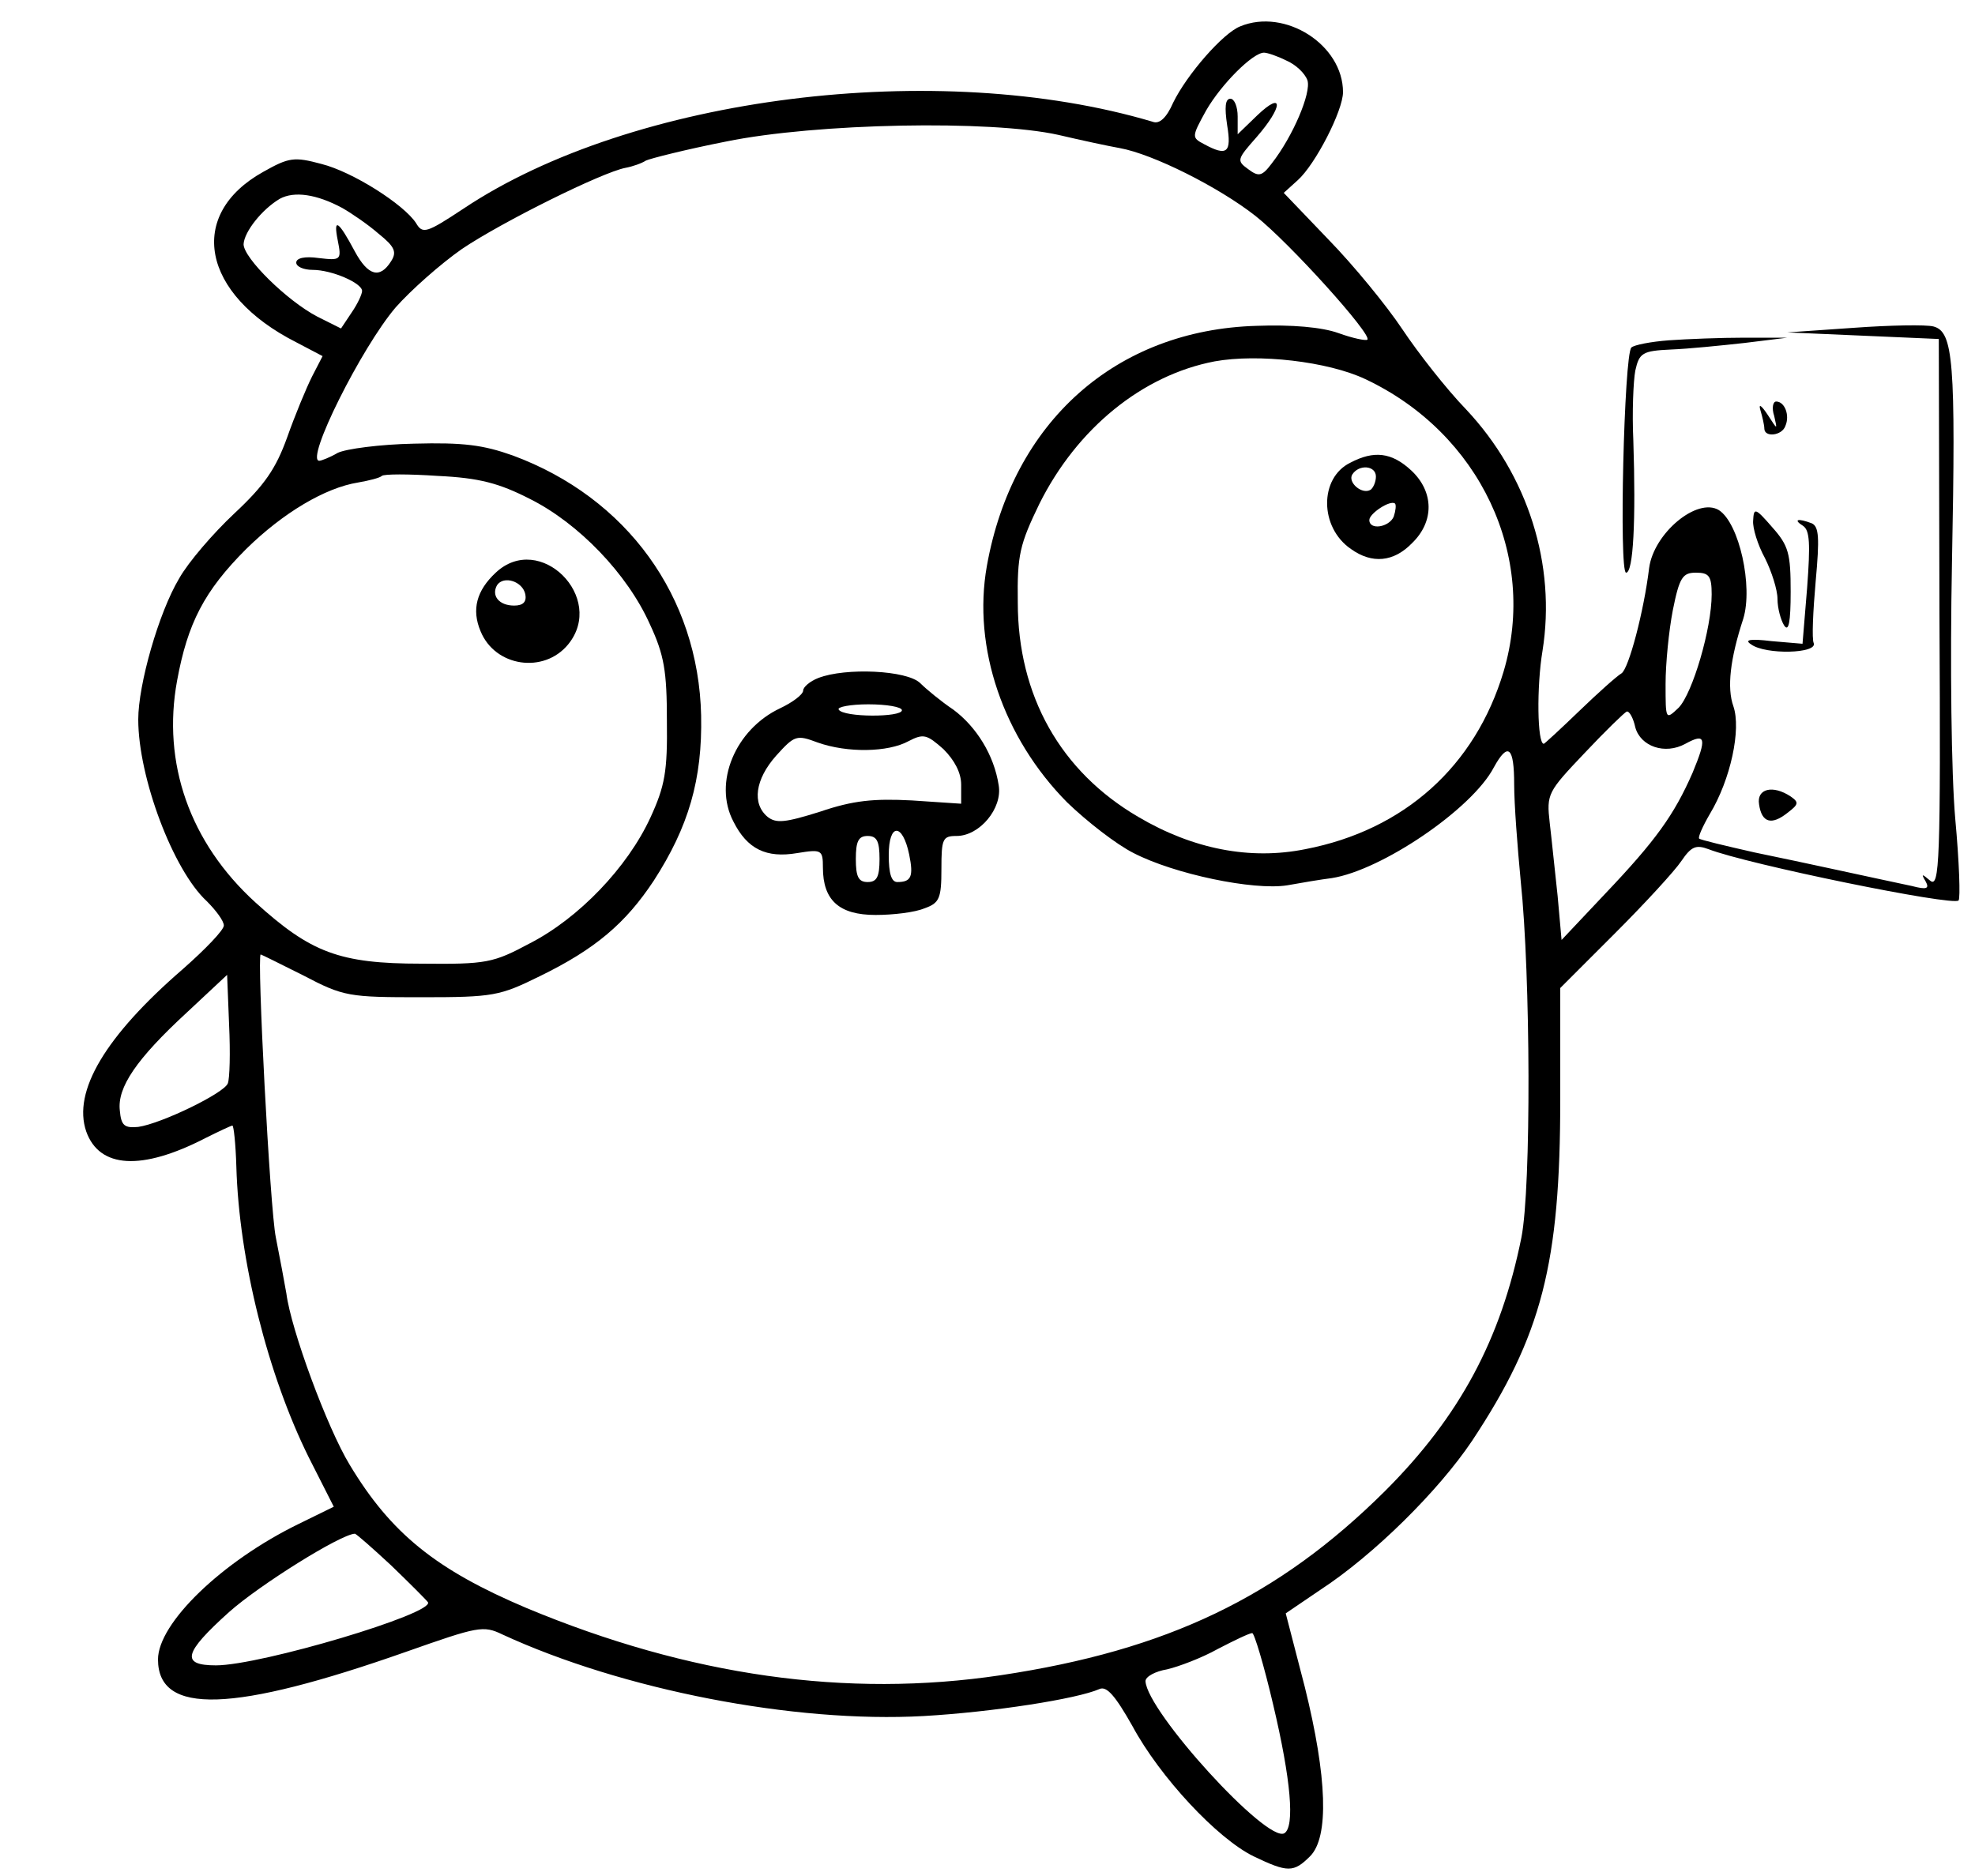 <?xml version="1.0" standalone="no"?>
<!DOCTYPE svg PUBLIC "-//W3C//DTD SVG 20010904//EN"
 "http://www.w3.org/TR/2001/REC-SVG-20010904/DTD/svg10.dtd">
<svg version="1.0" xmlns="http://www.w3.org/2000/svg"
 width="300pt" height="285pt" viewBox="0 0 300 285"
 preserveAspectRatio="xMidYMid meet">
<g transform="translate(0,285) scale(0.1,-0.1)">
<path d="M1884 2810 c-26 -10 -81 -73 -102 -116 -10 -23 -21 -33 -31 -29 -326
97 -791 39 -1047 -132 -56 -37 -62 -39 -72 -22 -18 28 -96 78 -144 90 -41 11
-49 10 -88 -12 -117 -65 -94 -186 50 -259 l40 -21 -16 -31 c-9 -18 -26 -59
-38 -93 -17 -47 -34 -72 -80 -115 -32 -30 -70 -74 -84 -99 -31 -52 -62 -161
-62 -214 0 -88 53 -229 104 -276 14 -14 26 -30 26 -37 0 -7 -28 -36 -62 -66
-118 -102 -168 -186 -147 -247 20 -56 84 -60 181 -10 20 10 39 19 41 19 2 0 5
-28 6 -62 4 -143 48 -317 110 -442 l38 -75 -53 -26 c-117 -57 -214 -151 -214
-206 0 -85 114 -81 378 12 108 38 116 40 145 26 182 -84 443 -135 640 -124
105 6 233 26 267 41 11 5 24 -10 50 -56 42 -78 129 -171 184 -198 52 -25 61
-25 86 0 29 29 26 120 -8 257 l-29 112 53 36 c81 53 179 150 230 226 106 160
134 269 134 519 l0 169 83 83 c46 46 91 95 101 110 15 22 22 25 41 18 59 -23
372 -87 380 -78 3 3 1 59 -5 124 -6 68 -8 235 -5 389 6 306 2 351 -28 359 -11
3 -66 2 -121 -2 l-101 -7 115 -5 115 -5 1 -418 c2 -379 0 -416 -14 -405 -13
11 -14 11 -7 -1 6 -11 2 -13 -21 -7 -57 12 -161 35 -239 51 -44 10 -82 19 -84
21 -2 2 5 18 16 37 32 53 48 129 36 164 -10 28 -5 72 15 133 15 49 -6 145 -37
165 -33 20 -99 -35 -106 -88 -8 -66 -31 -153 -42 -160 -7 -4 -36 -30 -64 -57
-29 -28 -53 -50 -54 -50 -10 0 -11 87 -2 141 21 131 -22 267 -116 367 -30 31
-73 86 -97 122 -24 36 -74 97 -112 136 l-68 71 21 19 c27 24 69 106 69 134 0
72 -88 128 -156 100z m70 -52 c14 -6 28 -19 32 -30 6 -19 -22 -85 -54 -126
-15 -20 -20 -21 -36 -9 -18 13 -17 15 13 49 40 46 41 71 1 33 l-30 -29 0 27
c0 15 -5 27 -11 27 -8 0 -9 -13 -5 -40 7 -42 0 -48 -35 -29 -19 10 -19 11 3
51 23 40 71 88 88 88 5 0 20 -5 34 -12z m-346 -113 c34 -8 76 -17 93 -20 50
-9 150 -59 206 -103 52 -41 178 -181 170 -188 -2 -2 -22 2 -44 10 -25 9 -71
13 -124 11 -214 -6 -371 -146 -410 -365 -22 -124 25 -261 122 -359 30 -29 75
-64 101 -77 62 -32 182 -57 233 -49 22 4 52 9 68 11 76 12 213 105 246 168 22
40 31 31 31 -26 0 -29 5 -95 10 -147 15 -143 16 -465 1 -541 -31 -154 -93
-271 -207 -385 -162 -161 -331 -242 -584 -280 -234 -35 -473 -1 -720 102 -137
58 -206 113 -269 218 -34 56 -89 205 -96 260 -3 17 -10 55 -16 85 -9 43 -29
430 -23 430 1 0 31 -15 65 -32 61 -32 69 -33 179 -33 110 0 119 2 180 32 84
41 130 80 173 145 53 82 74 154 72 251 -4 181 -113 331 -286 395 -45 16 -75
20 -150 18 -52 -1 -104 -8 -116 -14 -12 -7 -25 -12 -28 -12 -22 0 64 172 116
233 23 26 68 66 101 89 61 41 212 116 248 123 11 2 25 7 31 11 6 3 61 17 122
29 137 28 402 33 505 10z m-1088 -111 c14 -8 39 -25 55 -39 25 -20 28 -28 19
-42 -17 -27 -35 -22 -55 15 -25 47 -33 52 -26 17 6 -30 5 -31 -29 -27 -21 3
-34 0 -34 -7 0 -6 11 -11 25 -11 29 0 75 -20 75 -32 0 -5 -7 -20 -16 -33 l-16
-24 -36 18 c-46 24 -112 89 -112 110 1 19 28 53 55 69 22 12 56 7 95 -14z
m1554 -260 c174 -82 262 -269 210 -444 -43 -144 -151 -241 -301 -270 -84 -17
-171 0 -254 49 -118 69 -183 184 -183 326 -1 72 3 88 33 150 57 114 156 195
266 216 66 12 172 0 229 -27z m-1269 -182 c74 -37 148 -114 182 -190 22 -47
26 -72 26 -147 1 -77 -3 -99 -25 -147 -35 -76 -109 -153 -183 -191 -56 -30
-66 -32 -165 -31 -125 0 -168 17 -252 93 -100 91 -142 212 -119 337 16 87 41
136 105 200 56 55 120 93 170 101 17 3 33 7 36 10 3 3 41 3 85 0 63 -3 93 -11
140 -35z m1795 -145 c0 -52 -29 -150 -50 -172 -20 -19 -20 -19 -20 36 0 31 5
81 11 112 10 50 15 57 35 57 20 0 24 -5 24 -33z m-116 -202 c8 -29 45 -42 76
-25 31 17 33 9 11 -44 -28 -64 -56 -103 -133 -184 l-66 -70 -6 67 c-4 36 -9
86 -12 111 -5 44 -3 47 53 106 32 34 61 62 64 63 4 1 10 -10 13 -24z m-2138
-541 c-6 -15 -101 -61 -136 -66 -21 -2 -26 2 -28 25 -4 35 25 78 102 149 l61
57 3 -76 c2 -42 1 -82 -2 -89z m248 -732 c28 -27 53 -52 56 -56 11 -17 -254
-96 -322 -96 -54 0 -49 19 20 81 46 41 169 118 191 119 2 0 27 -22 55 -48z
m1340 -212 c27 -114 33 -185 17 -195 -26 -16 -209 185 -211 231 0 7 15 15 33
18 17 4 52 17 77 31 25 13 48 24 52 24 3 1 18 -49 32 -109z"/>
<path d="M1243 1820 c-13 -5 -23 -14 -23 -19 0 -6 -16 -18 -35 -27 -68 -32
-102 -113 -71 -172 21 -42 50 -56 97 -48 37 6 39 5 39 -22 0 -50 25 -72 80
-72 27 0 60 4 74 10 23 8 26 15 26 60 0 46 2 50 23 50 35 0 70 42 64 77 -7 46
-34 89 -69 115 -18 12 -41 31 -50 40 -20 20 -114 24 -155 8z m127 -49 c0 -11
-89 -11 -96 1 -3 4 18 8 45 8 28 0 51 -4 51 -9z m90 -113 l0 -29 -75 5 c-58 3
-89 0 -139 -17 -54 -17 -67 -18 -80 -8 -24 20 -19 57 13 93 28 31 31 32 63 20
45 -16 107 -15 138 2 23 12 28 10 53 -12 17 -17 27 -36 27 -54z m-79 -106 c7
-34 3 -42 -18 -42 -9 0 -13 13 -13 41 0 49 21 49 31 1z m-45 -7 c0 -27 -4 -35
-18 -35 -14 0 -18 8 -18 35 0 27 4 35 18 35 14 0 18 -8 18 -35z"/>
<path d="M2051 2147 c-47 -23 -47 -98 1 -131 32 -23 65 -20 93 9 34 33 33 78
-1 110 -30 28 -57 31 -93 12z m39 -21 c0 -8 -4 -17 -8 -20 -13 -8 -35 11 -28
23 10 16 36 14 36 -3z m27 -61 c-7 -16 -37 -21 -37 -5 0 10 32 31 39 25 2 -2
1 -11 -2 -20z"/>
<path d="M753 1980 c-29 -27 -37 -56 -23 -89 22 -54 96 -65 133 -20 58 71 -43
172 -110 109z m45 -33 c2 -11 -3 -17 -17 -17 -23 0 -35 15 -26 31 10 15 39 6
43 -14z"/>
<path d="M2535 2333 c-27 -2 -53 -7 -57 -11 -11 -11 -19 -342 -8 -342 11 0 15
79 11 201 -2 42 0 90 3 106 6 27 11 30 54 32 26 1 76 6 112 10 l65 8 -65 0
c-36 0 -87 -2 -115 -4z"/>
<path d="M2674 2227 c3 -10 6 -23 6 -28 0 -14 27 -11 32 4 7 16 -1 37 -14 37
-5 0 -7 -10 -3 -22 5 -22 5 -21 -10 2 -10 15 -14 17 -11 7z"/>
<path d="M2663 2059 c-1 -11 7 -37 18 -57 10 -20 19 -48 19 -62 0 -14 5 -32
10 -40 7 -11 10 5 10 51 0 58 -3 70 -28 98 -26 30 -28 30 -29 10z"/>
<path d="M2739 2051 c10 -7 11 -27 6 -94 l-7 -85 -47 4 c-33 4 -42 2 -31 -5
22 -16 101 -14 95 2 -3 6 -1 49 3 94 6 66 5 83 -6 88 -21 8 -29 6 -13 -4z"/>
<path d="M2672 1628 c4 -28 19 -32 43 -13 17 13 18 16 5 25 -27 18 -52 12 -48
-12z"/>
</g>
</svg>
